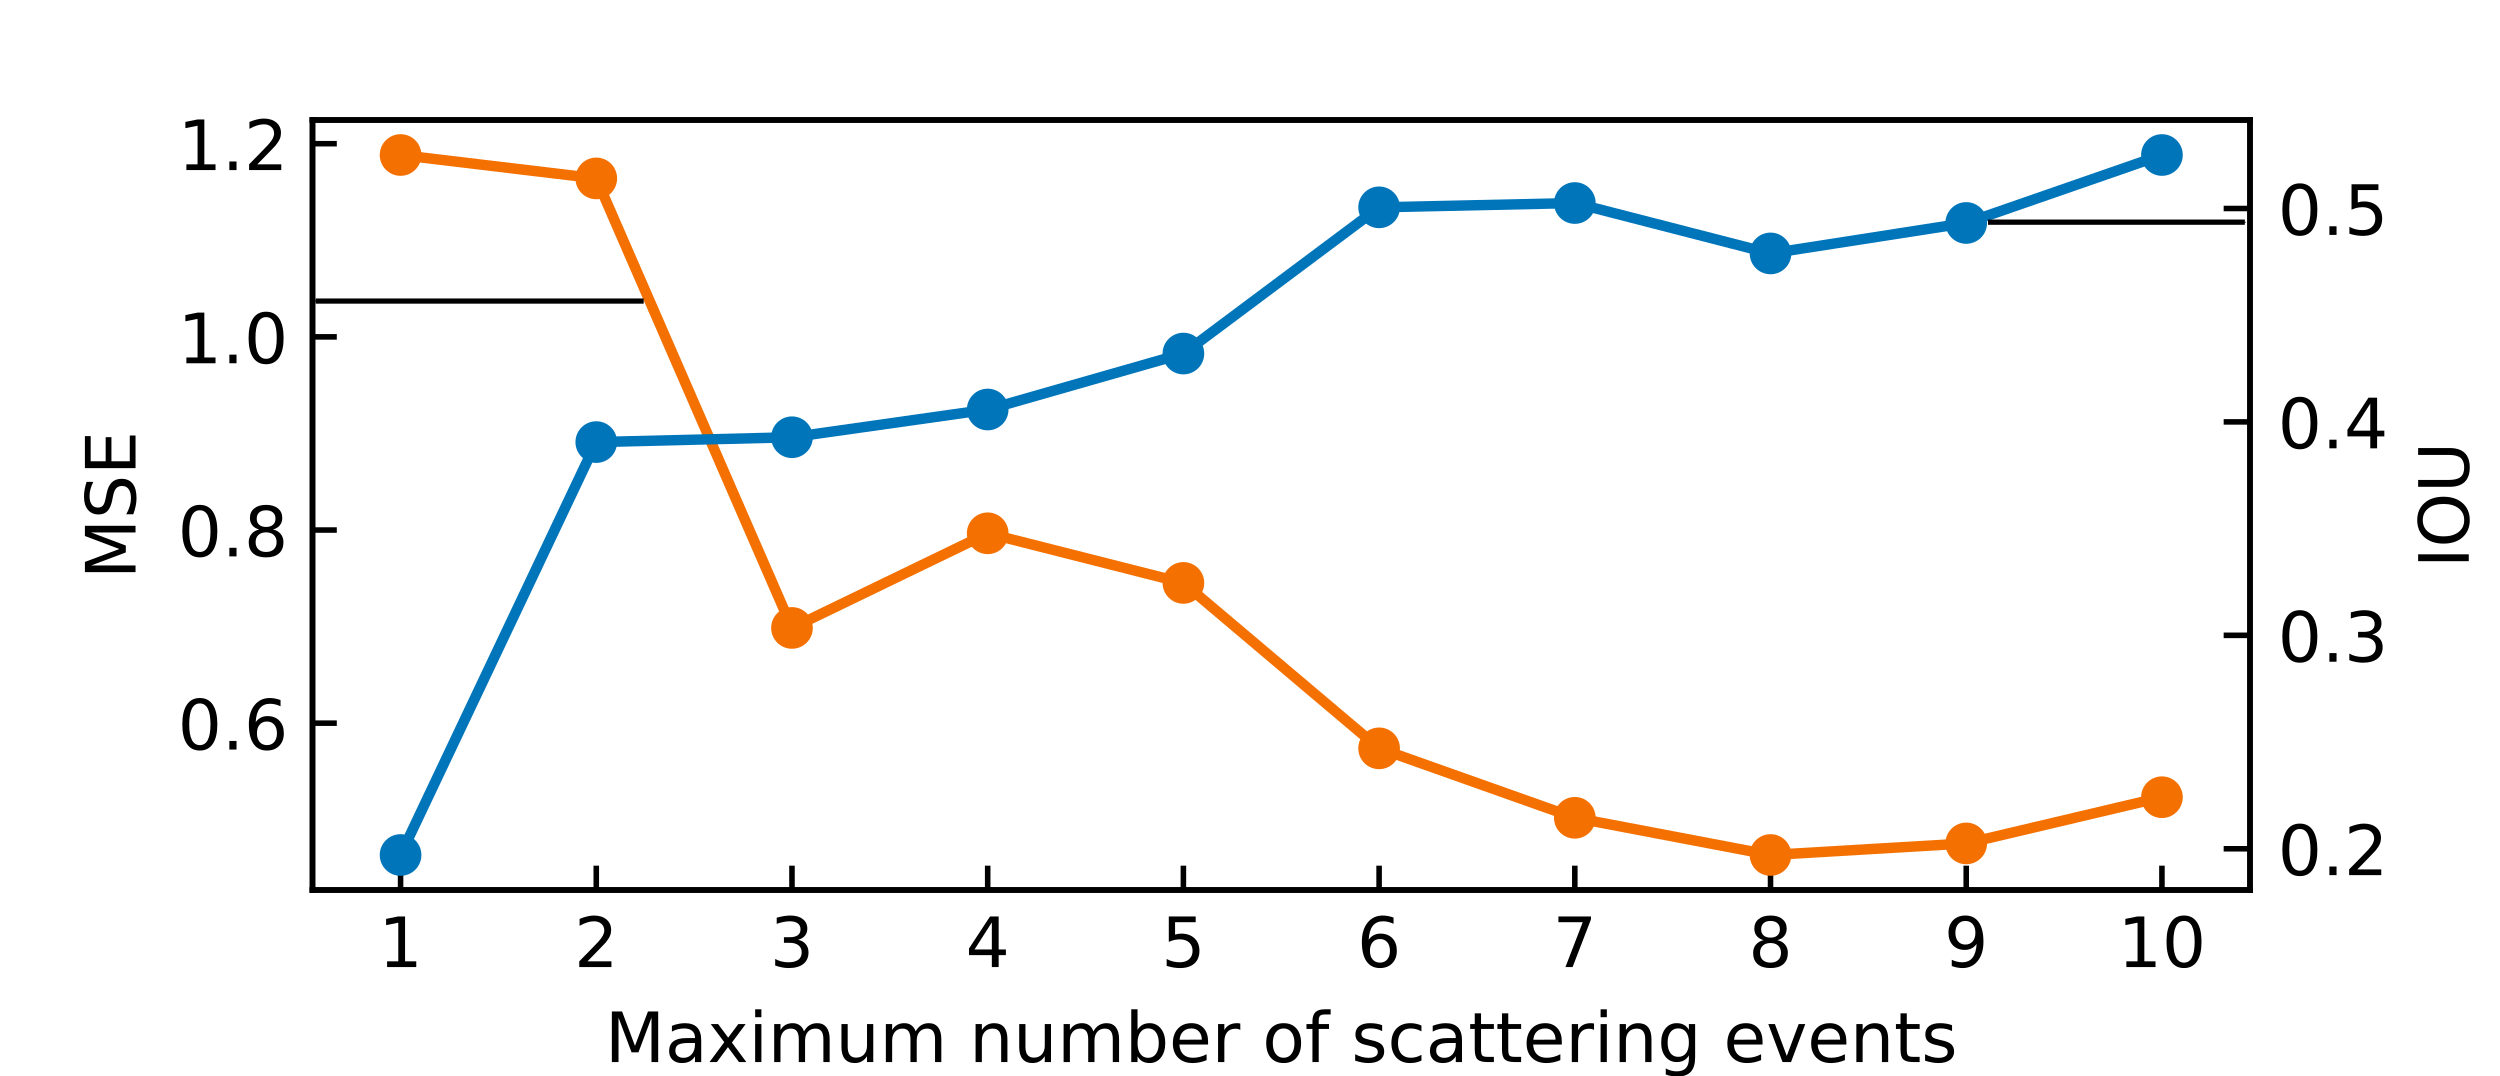 <?xml version="1.0" encoding="UTF-8" standalone="no"?>
<svg
   xmlns:dc="http://purl.org/dc/elements/1.1/"
   xmlns:cc="http://creativecommons.org/ns#"
   xmlns:rdf="http://www.w3.org/1999/02/22-rdf-syntax-ns#"
   xmlns:svg="http://www.w3.org/2000/svg"
   xmlns="http://www.w3.org/2000/svg"
   xmlns:xlink="http://www.w3.org/1999/xlink"
   xmlns:sodipodi="http://sodipodi.sourceforge.net/DTD/sodipodi-0.dtd"
   xmlns:inkscape="http://www.inkscape.org/namespaces/inkscape"
   inkscape:version="1.0 (4035a4fb49, 2020-05-01)"
   sodipodi:docname="SF_metrics_simulations.svg"
   id="svg562"
   width="360pt"
   viewBox="0 0 360 155.016"
   version="1.1"
   height="155.016pt">
  <sodipodi:namedview
     inkscape:document-rotation="0"
     inkscape:current-layer="svg562"
     inkscape:window-maximized="1"
     inkscape:window-y="-8"
     inkscape:window-x="-8"
     inkscape:cy="65.672524"
     inkscape:cx="242.33421"
     inkscape:zoom="1.7736595"
     showgrid="false"
     id="namedview564"
     inkscape:window-height="1017"
     inkscape:window-width="1920"
     inkscape:pageshadow="2"
     inkscape:pageopacity="0"
     guidetolerance="10"
     gridtolerance="10"
     objecttolerance="10"
     borderopacity="1"
     bordercolor="#666666"
     pagecolor="#ffffff" />
  <defs
     style="stroke-linecap:butt;stroke-linejoin:round"
     id="defs6">
    <marker
       inkscape:isstock="true"
       style="overflow:visible;"
       id="Arrow1Mend"
       refX="0.0"
       refY="0.0"
       orient="auto"
       inkscape:stockid="Arrow1Mend">
      <path
         transform="scale(0.4) rotate(180) translate(10,0)"
         style="fill-rule:evenodd;stroke:#000000;stroke-width:1pt;stroke-opacity:1;fill:#000000;fill-opacity:1"
         d="M 0.0,0.0 L 5.0,-5.0 L -12.5,0.0 L 5.0,5.0 L 0.0,0.0 z "
         id="path1365" />
    </marker>
    <marker
       inkscape:isstock="true"
       style="overflow:visible;"
       id="Arrow1Lend"
       refX="0.0"
       refY="0.0"
       orient="auto"
       inkscape:stockid="Arrow1Lend">
      <path
         transform="scale(0.8) rotate(180) translate(12.5,0)"
         style="fill-rule:evenodd;stroke:#000000;stroke-width:1pt;stroke-opacity:1;fill:#000000;fill-opacity:1"
         d="M 0.0,0.0 L 5.0,-5.0 L -12.5,0.0 L 5.0,5.0 L 0.0,0.0 z "
         id="path1359" />
    </marker>
    <style
       id="style4"
       type="text/css">*{stroke-linecap:butt;stroke-linejoin:round;}</style>
    <defs
       id="defs518">
      <path
         d="M 0,3 C 0.796,3 1.559,2.684 2.121,2.121 2.684,1.559 3,0.796 3,0 3,-0.796 2.684,-1.559 2.121,-2.121 1.559,-2.684 0.796,-3 0,-3 -0.796,-3 -1.559,-2.684 -2.121,-2.121 -2.684,-1.559 -3,-0.796 -3,0 -3,0.796 -2.684,1.559 -2.121,2.121 -1.559,2.684 -0.796,3 0,3 Z"
         id="m510c352e74"
         style="stroke:#1f77b4;stroke-linecap:butt;stroke-linejoin:round"
         inkscape:connector-curvature="0" />
    </defs>
    <marker
       inkscape:stockid="Arrow1Mend"
       orient="auto"
       refY="0"
       refX="0"
       id="Arrow1Mend-3"
       style="overflow:visible"
       inkscape:isstock="true">
      <path
         id="path1365-4"
         d="M 0,0 5,-5 -12.5,0 5,5 Z"
         style="fill:#000000;fill-opacity:1;fill-rule:evenodd;stroke:#000000;stroke-width:1pt;stroke-opacity:1"
         transform="matrix(-0.4,0,0,-0.4,-4,0)" />
    </marker>
  </defs>
  <g
     style="stroke-linecap:butt;stroke-linejoin:round"
     id="patch_2">
    <path
       inkscape:connector-curvature="0"
       id="path11"
       style="fill:#ffffff;stroke-linecap:butt;stroke-linejoin:round"
       d="M 45,128.16 H 324 V 17.28 H 45 Z" />
  </g>
  <g
     style="stroke-linecap:butt;stroke-linejoin:round"
     id="matplotlib.axis_1">
    <g
       style="stroke-linecap:butt;stroke-linejoin:round"
       id="xtick_1">
      <g
         style="stroke-linecap:butt;stroke-linejoin:round"
         id="line2d_1">
        <defs
           id="defs15">
          <path
             inkscape:connector-curvature="0"
             style="stroke:#000000;stroke-width:0.8;stroke-linecap:butt;stroke-linejoin:round"
             id="m62e61933ab"
             d="M 0,0 V -3.5" />
        </defs>
        <g
           style="stroke-linecap:butt;stroke-linejoin:round"
           id="g19">
          <use
             height="100%"
             width="100%"
             id="use17"
             y="128.16"
             xlink:href="#m62e61933ab"
             x="57.682"
             style="stroke:#000000;stroke-width:0.8;stroke-linecap:butt;stroke-linejoin:round" />
        </g>
      </g>
      <g
         style="stroke-linecap:butt;stroke-linejoin:round"
         id="text_1">
        <!-- 1 -->
        <g
           style="stroke-linecap:butt;stroke-linejoin:round"
           id="g27"
           transform="matrix(0.1,0,0,-0.1,54.501,139.258)">
          <defs
             id="defs23">
            <path
               style="stroke-linecap:butt;stroke-linejoin:round"
               inkscape:connector-curvature="0"
               id="DejaVuSans-49"
               d="m 12.406,8.297 h 16.109 v 55.625 L 10.984,60.406 v 8.984 l 17.438,3.516 H 38.281 V 8.297 H 54.391 V 0 H 12.406 Z" />
          </defs>
          <use
             height="100%"
             width="100%"
             y="0"
             x="0"
             style="stroke-linecap:butt;stroke-linejoin:round"
             id="use25"
             xlink:href="#DejaVuSans-49" />
        </g>
      </g>
    </g>
    <g
       style="stroke-linecap:butt;stroke-linejoin:round"
       id="xtick_2">
      <g
         style="stroke-linecap:butt;stroke-linejoin:round"
         id="line2d_2">
        <g
           style="stroke-linecap:butt;stroke-linejoin:round"
           id="g33">
          <use
             height="100%"
             width="100%"
             id="use31"
             y="128.16"
             xlink:href="#m62e61933ab"
             x="85.864"
             style="stroke:#000000;stroke-width:0.8;stroke-linecap:butt;stroke-linejoin:round" />
        </g>
      </g>
      <g
         style="stroke-linecap:butt;stroke-linejoin:round"
         id="text_2">
        <!-- 2 -->
        <g
           style="stroke-linecap:butt;stroke-linejoin:round"
           id="g41"
           transform="matrix(0.1,0,0,-0.1,82.682,139.258)">
          <defs
             id="defs37">
            <path
               style="stroke-linecap:butt;stroke-linejoin:round"
               inkscape:connector-curvature="0"
               id="DejaVuSans-50"
               d="M 19.188,8.297 H 53.609 V 0 H 7.328 v 8.297 q 5.609,5.812 15.297,15.594 9.703,9.797 12.188,12.641 4.734,5.312 6.609,9 1.891,3.688 1.891,7.25 0,5.812 -4.078,9.469 -4.078,3.672 -10.625,3.672 -4.641,0 -9.797,-1.609 -5.141,-1.609 -11,-4.891 v 9.969 Q 13.766,71.781 18.938,73 q 5.188,1.219 9.484,1.219 11.328,0 18.062,-5.672 6.734,-5.656 6.734,-15.125 0,-4.5 -1.688,-8.531 Q 49.859,40.875 45.406,35.406 44.188,33.984 37.641,27.219 31.109,20.453 19.188,8.297 Z" />
          </defs>
          <use
             height="100%"
             width="100%"
             y="0"
             x="0"
             style="stroke-linecap:butt;stroke-linejoin:round"
             id="use39"
             xlink:href="#DejaVuSans-50" />
        </g>
      </g>
    </g>
    <g
       style="stroke-linecap:butt;stroke-linejoin:round"
       id="xtick_3">
      <g
         style="stroke-linecap:butt;stroke-linejoin:round"
         id="line2d_3">
        <g
           style="stroke-linecap:butt;stroke-linejoin:round"
           id="g47">
          <use
             height="100%"
             width="100%"
             id="use45"
             y="128.16"
             xlink:href="#m62e61933ab"
             x="114.045"
             style="stroke:#000000;stroke-width:0.8;stroke-linecap:butt;stroke-linejoin:round" />
        </g>
      </g>
      <g
         style="stroke-linecap:butt;stroke-linejoin:round"
         id="text_3">
        <!-- 3 -->
        <g
           style="stroke-linecap:butt;stroke-linejoin:round"
           id="g55"
           transform="matrix(0.1,0,0,-0.1,110.864,139.258)">
          <defs
             id="defs51">
            <path
               style="stroke-linecap:butt;stroke-linejoin:round"
               inkscape:connector-curvature="0"
               id="DejaVuSans-51"
               d="M 40.578,39.312 Q 47.656,37.797 51.625,33 q 3.984,-4.781 3.984,-11.812 0,-10.781 -7.422,-16.703 -7.422,-5.906 -21.094,-5.906 -4.578,0 -9.438,0.906 -4.859,0.906 -10.031,2.719 v 9.516 q 4.094,-2.391 8.969,-3.609 4.891,-1.219 10.219,-1.219 9.266,0 14.125,3.656 4.859,3.656 4.859,10.641 0,6.453 -4.516,10.078 -4.516,3.641 -12.562,3.641 h -8.5 v 8.109 h 8.891 q 7.266,0 11.125,2.906 3.859,2.906 3.859,8.375 0,5.609 -3.984,8.609 -3.969,3.016 -11.391,3.016 -4.062,0 -8.703,-0.891 Q 15.375,64.156 9.812,62.312 v 8.781 q 5.625,1.562 10.531,2.344 4.906,0.781 9.25,0.781 11.234,0 17.766,-5.109 6.547,-5.094 6.547,-13.781 0,-6.062 -3.469,-10.234 -3.469,-4.172 -9.859,-5.781 z" />
          </defs>
          <use
             height="100%"
             width="100%"
             y="0"
             x="0"
             style="stroke-linecap:butt;stroke-linejoin:round"
             id="use53"
             xlink:href="#DejaVuSans-51" />
        </g>
      </g>
    </g>
    <g
       style="stroke-linecap:butt;stroke-linejoin:round"
       id="xtick_4">
      <g
         style="stroke-linecap:butt;stroke-linejoin:round"
         id="line2d_4">
        <g
           style="stroke-linecap:butt;stroke-linejoin:round"
           id="g61">
          <use
             height="100%"
             width="100%"
             id="use59"
             y="128.16"
             xlink:href="#m62e61933ab"
             x="142.227"
             style="stroke:#000000;stroke-width:0.8;stroke-linecap:butt;stroke-linejoin:round" />
        </g>
      </g>
      <g
         style="stroke-linecap:butt;stroke-linejoin:round"
         id="text_4">
        <!-- 4 -->
        <g
           style="stroke-linecap:butt;stroke-linejoin:round"
           id="g69"
           transform="matrix(0.1,0,0,-0.1,139.046,139.258)">
          <defs
             id="defs65">
            <path
               style="stroke-linecap:butt;stroke-linejoin:round"
               inkscape:connector-curvature="0"
               id="DejaVuSans-52"
               d="M 37.797,64.312 12.891,25.391 h 24.906 z m -2.594,8.594 h 12.406 V 25.391 h 10.406 V 17.188 H 47.609 V 0 h -9.812 V 17.188 H 4.891 v 9.516 z" />
          </defs>
          <use
             height="100%"
             width="100%"
             y="0"
             x="0"
             style="stroke-linecap:butt;stroke-linejoin:round"
             id="use67"
             xlink:href="#DejaVuSans-52" />
        </g>
      </g>
    </g>
    <g
       style="stroke-linecap:butt;stroke-linejoin:round"
       id="xtick_5">
      <g
         style="stroke-linecap:butt;stroke-linejoin:round"
         id="line2d_5">
        <g
           style="stroke-linecap:butt;stroke-linejoin:round"
           id="g75">
          <use
             height="100%"
             width="100%"
             id="use73"
             y="128.16"
             xlink:href="#m62e61933ab"
             x="170.409"
             style="stroke:#000000;stroke-width:0.8;stroke-linecap:butt;stroke-linejoin:round" />
        </g>
      </g>
      <g
         style="stroke-linecap:butt;stroke-linejoin:round"
         id="text_5">
        <!-- 5 -->
        <g
           style="stroke-linecap:butt;stroke-linejoin:round"
           id="g83"
           transform="matrix(0.1,0,0,-0.1,167.228,139.258)">
          <defs
             id="defs79">
            <path
               style="stroke-linecap:butt;stroke-linejoin:round"
               inkscape:connector-curvature="0"
               id="DejaVuSans-53"
               d="m 10.797,72.906 h 38.719 v -8.312 h -29.688 V 46.734 q 2.141,0.734 4.281,1.094 2.156,0.359 4.312,0.359 Q 40.625,48.188 47.75,41.5 54.891,34.812 54.891,23.391 54.891,11.625 47.562,5.094 40.234,-1.422 26.906,-1.422 q -4.594,0 -9.359,0.781 -4.75,0.781 -9.828,2.344 V 11.625 q 4.391,-2.391 9.078,-3.562 4.688,-1.172 9.906,-1.172 8.453,0 13.375,4.438 4.938,4.438 4.938,12.062 0,7.609 -4.938,12.047 -4.922,4.453 -13.375,4.453 -3.953,0 -7.891,-0.875 -3.922,-0.875 -8.016,-2.734 z" />
          </defs>
          <use
             height="100%"
             width="100%"
             y="0"
             x="0"
             style="stroke-linecap:butt;stroke-linejoin:round"
             id="use81"
             xlink:href="#DejaVuSans-53" />
        </g>
      </g>
    </g>
    <g
       style="stroke-linecap:butt;stroke-linejoin:round"
       id="xtick_6">
      <g
         style="stroke-linecap:butt;stroke-linejoin:round"
         id="line2d_6">
        <g
           style="stroke-linecap:butt;stroke-linejoin:round"
           id="g89">
          <use
             height="100%"
             width="100%"
             id="use87"
             y="128.16"
             xlink:href="#m62e61933ab"
             x="198.591"
             style="stroke:#000000;stroke-width:0.8;stroke-linecap:butt;stroke-linejoin:round" />
        </g>
      </g>
      <g
         style="stroke-linecap:butt;stroke-linejoin:round"
         id="text_6">
        <!-- 6 -->
        <g
           style="stroke-linecap:butt;stroke-linejoin:round"
           id="g97"
           transform="matrix(0.1,0,0,-0.1,195.41,139.258)">
          <defs
             id="defs93">
            <path
               style="stroke-linecap:butt;stroke-linejoin:round"
               inkscape:connector-curvature="0"
               id="DejaVuSans-54"
               d="m 33.016,40.375 q -6.641,0 -10.531,-4.547 -3.875,-4.531 -3.875,-12.438 0,-7.859 3.875,-12.438 3.891,-4.562 10.531,-4.562 6.641,0 10.516,4.562 3.875,4.578 3.875,12.438 0,7.906 -3.875,12.438 Q 39.656,40.375 33.016,40.375 Z M 52.594,71.297 V 62.312 q -3.719,1.75 -7.5,2.672 -3.781,0.938 -7.5,0.938 -9.766,0 -14.922,-6.594 -5.141,-6.594 -5.875,-19.922 2.875,4.25 7.219,6.516 4.359,2.266 9.578,2.266 10.984,0 17.359,-6.672 6.375,-6.656 6.375,-18.125 0,-11.234 -6.641,-18.031 -6.641,-6.781 -17.672,-6.781 -12.656,0 -19.344,9.688 -6.688,9.703 -6.688,28.109 0,17.281 8.203,27.562 8.203,10.281 22.016,10.281 3.719,0 7.5,-0.734 3.781,-0.734 7.891,-2.188 z" />
          </defs>
          <use
             height="100%"
             width="100%"
             y="0"
             x="0"
             style="stroke-linecap:butt;stroke-linejoin:round"
             id="use95"
             xlink:href="#DejaVuSans-54" />
        </g>
      </g>
    </g>
    <g
       style="stroke-linecap:butt;stroke-linejoin:round"
       id="xtick_7">
      <g
         style="stroke-linecap:butt;stroke-linejoin:round"
         id="line2d_7">
        <g
           style="stroke-linecap:butt;stroke-linejoin:round"
           id="g103">
          <use
             height="100%"
             width="100%"
             id="use101"
             y="128.16"
             xlink:href="#m62e61933ab"
             x="226.773"
             style="stroke:#000000;stroke-width:0.8;stroke-linecap:butt;stroke-linejoin:round" />
        </g>
      </g>
      <g
         style="stroke-linecap:butt;stroke-linejoin:round"
         id="text_7">
        <!-- 7 -->
        <g
           style="stroke-linecap:butt;stroke-linejoin:round"
           id="g111"
           transform="matrix(0.1,0,0,-0.1,223.591,139.258)">
          <defs
             id="defs107">
            <path
               style="stroke-linecap:butt;stroke-linejoin:round"
               inkscape:connector-curvature="0"
               id="DejaVuSans-55"
               d="m 8.203,72.906 h 46.875 V 68.703 L 28.609,0 H 18.312 L 43.219,64.594 H 8.203 Z" />
          </defs>
          <use
             height="100%"
             width="100%"
             y="0"
             x="0"
             style="stroke-linecap:butt;stroke-linejoin:round"
             id="use109"
             xlink:href="#DejaVuSans-55" />
        </g>
      </g>
    </g>
    <g
       style="stroke-linecap:butt;stroke-linejoin:round"
       id="xtick_8">
      <g
         style="stroke-linecap:butt;stroke-linejoin:round"
         id="line2d_8">
        <g
           style="stroke-linecap:butt;stroke-linejoin:round"
           id="g117">
          <use
             height="100%"
             width="100%"
             id="use115"
             y="128.16"
             xlink:href="#m62e61933ab"
             x="254.955"
             style="stroke:#000000;stroke-width:0.8;stroke-linecap:butt;stroke-linejoin:round" />
        </g>
      </g>
      <g
         style="stroke-linecap:butt;stroke-linejoin:round"
         id="text_8">
        <!-- 8 -->
        <g
           style="stroke-linecap:butt;stroke-linejoin:round"
           id="g125"
           transform="matrix(0.1,0,0,-0.1,251.773,139.258)">
          <defs
             id="defs121">
            <path
               style="stroke-linecap:butt;stroke-linejoin:round"
               inkscape:connector-curvature="0"
               id="DejaVuSans-56"
               d="m 31.781,34.625 q -7.031,0 -11.062,-3.766 -4.016,-3.766 -4.016,-10.344 0,-6.594 4.016,-10.359 4.031,-3.766 11.062,-3.766 7.031,0 11.078,3.781 4.062,3.797 4.062,10.344 0,6.578 -4.031,10.344 Q 38.875,34.625 31.781,34.625 Z m -9.859,4.188 Q 15.578,40.375 12.031,44.719 8.5,49.078 8.5,55.328 q 0,8.734 6.219,13.812 6.234,5.078 17.062,5.078 10.891,0 17.094,-5.078 6.203,-5.078 6.203,-13.812 0,-6.25 -3.547,-10.609 Q 48,40.375 41.703,38.812 q 7.125,-1.656 11.094,-6.5 3.984,-4.828 3.984,-11.797 0,-10.609 -6.469,-16.281 -6.469,-5.656 -18.531,-5.656 -12.047,0 -18.531,5.656 -6.469,5.672 -6.469,16.281 0,6.969 4,11.797 4.016,4.844 11.141,6.5 z M 18.312,54.391 q 0,-5.656 3.531,-8.828 3.547,-3.172 9.938,-3.172 6.359,0 9.938,3.172 3.594,3.172 3.594,8.828 0,5.672 -3.594,8.844 -3.578,3.172 -9.938,3.172 -6.391,0 -9.938,-3.172 Q 18.312,60.062 18.312,54.391 Z" />
          </defs>
          <use
             height="100%"
             width="100%"
             y="0"
             x="0"
             style="stroke-linecap:butt;stroke-linejoin:round"
             id="use123"
             xlink:href="#DejaVuSans-56" />
        </g>
      </g>
    </g>
    <g
       style="stroke-linecap:butt;stroke-linejoin:round"
       id="xtick_9">
      <g
         style="stroke-linecap:butt;stroke-linejoin:round"
         id="line2d_9">
        <g
           style="stroke-linecap:butt;stroke-linejoin:round"
           id="g131">
          <use
             height="100%"
             width="100%"
             id="use129"
             y="128.16"
             xlink:href="#m62e61933ab"
             x="283.136"
             style="stroke:#000000;stroke-width:0.8;stroke-linecap:butt;stroke-linejoin:round" />
        </g>
      </g>
      <g
         style="stroke-linecap:butt;stroke-linejoin:round"
         id="text_9">
        <!-- 9 -->
        <g
           style="stroke-linecap:butt;stroke-linejoin:round"
           id="g139"
           transform="matrix(0.1,0,0,-0.1,279.955,139.258)">
          <defs
             id="defs135">
            <path
               style="stroke-linecap:butt;stroke-linejoin:round"
               inkscape:connector-curvature="0"
               id="DejaVuSans-57"
               d="M 10.984,1.516 V 10.5 Q 14.703,8.734 18.5,7.812 q 3.812,-0.922 7.484,-0.922 9.766,0 14.906,6.562 5.156,6.562 5.891,19.953 -2.828,-4.203 -7.188,-6.453 -4.344,-2.25 -9.609,-2.25 -10.938,0 -17.312,6.609 -6.375,6.625 -6.375,18.109 0,11.219 6.641,18 6.641,6.797 17.672,6.797 12.656,0 19.312,-9.703 6.672,-9.688 6.672,-28.141 0,-17.234 -8.188,-27.516 -8.172,-10.281 -21.984,-10.281 -3.719,0 -7.531,0.734 -3.797,0.734 -7.906,2.203 z m 19.625,30.906 q 6.641,0 10.516,4.531 3.891,4.547 3.891,12.469 0,7.859 -3.891,12.422 -3.875,4.562 -10.516,4.562 -6.641,0 -10.516,-4.562 -3.875,-4.562 -3.875,-12.422 0,-7.922 3.875,-12.469 3.875,-4.531 10.516,-4.531 z" />
          </defs>
          <use
             height="100%"
             width="100%"
             y="0"
             x="0"
             style="stroke-linecap:butt;stroke-linejoin:round"
             id="use137"
             xlink:href="#DejaVuSans-57" />
        </g>
      </g>
    </g>
    <g
       style="stroke-linecap:butt;stroke-linejoin:round"
       id="xtick_10">
      <g
         style="stroke-linecap:butt;stroke-linejoin:round"
         id="line2d_10">
        <g
           style="stroke-linecap:butt;stroke-linejoin:round"
           id="g145">
          <use
             height="100%"
             width="100%"
             id="use143"
             y="128.16"
             xlink:href="#m62e61933ab"
             x="311.318"
             style="stroke:#000000;stroke-width:0.8;stroke-linecap:butt;stroke-linejoin:round" />
        </g>
      </g>
      <g
         style="stroke-linecap:butt;stroke-linejoin:round"
         id="text_10">
        <!-- 10 -->
        <g
           style="stroke-linecap:butt;stroke-linejoin:round"
           id="g155"
           transform="matrix(0.1,0,0,-0.1,304.956,139.258)">
          <defs
             id="defs149">
            <path
               style="stroke-linecap:butt;stroke-linejoin:round"
               inkscape:connector-curvature="0"
               id="DejaVuSans-48"
               d="m 31.781,66.406 q -7.609,0 -11.453,-7.5 Q 16.5,51.422 16.5,36.375 q 0,-14.984 3.828,-22.484 3.844,-7.5 11.453,-7.5 7.672,0 11.5,7.5 3.844,7.5 3.844,22.484 0,15.047 -3.844,22.531 -3.828,7.5 -11.5,7.5 z m 0,7.812 q 12.266,0 18.734,-9.703 6.469,-9.688 6.469,-28.141 0,-18.406 -6.469,-28.109 -6.469,-9.688 -18.734,-9.688 -12.25,0 -18.719,9.688 Q 6.594,17.969 6.594,36.375 q 0,18.453 6.469,28.141 6.469,9.703 18.719,9.703 z" />
          </defs>
          <use
             height="100%"
             width="100%"
             y="0"
             x="0"
             style="stroke-linecap:butt;stroke-linejoin:round"
             id="use151"
             xlink:href="#DejaVuSans-49" />
          <use
             height="100%"
             width="100%"
             y="0"
             style="stroke-linecap:butt;stroke-linejoin:round"
             id="use153"
             xlink:href="#DejaVuSans-48"
             x="63.623" />
        </g>
      </g>
    </g>
    <g
       style="stroke-linecap:butt;stroke-linejoin:round"
       id="text_11">
      <!-- Maximum number of scattering events -->
      <g
         style="stroke-linecap:butt;stroke-linejoin:round"
         id="g249"
         transform="matrix(0.1,0,0,-0.1,87.126,152.937)">
        <defs
           id="defs177">
          <path
             style="stroke-linecap:butt;stroke-linejoin:round"
             inkscape:connector-curvature="0"
             id="DejaVuSans-77"
             d="M 9.812,72.906 H 24.516 L 43.109,23.297 61.812,72.906 H 76.516 V 0 h -9.625 v 64.016 l -18.797,-50 H 38.188 l -18.797,50 V 0 H 9.812 Z" />
          <path
             style="stroke-linecap:butt;stroke-linejoin:round"
             inkscape:connector-curvature="0"
             id="DejaVuSans-97"
             d="m 34.281,27.484 q -10.891,0 -15.094,-2.484 -4.203,-2.484 -4.203,-8.5 0,-4.781 3.156,-7.594 3.156,-2.797 8.562,-2.797 7.484,0 12,5.297 4.516,5.297 4.516,14.078 v 2 z m 17.922,3.719 V 0 H 43.219 v 8.297 q -3.078,-4.969 -7.672,-7.344 -4.594,-2.375 -11.234,-2.375 -8.391,0 -13.359,4.719 Q 6,8.016 6,15.922 q 0,9.219 6.172,13.906 6.188,4.688 18.438,4.688 H 43.219 v 0.891 q 0,6.203 -4.078,9.594 -4.078,3.391 -11.453,3.391 -4.688,0 -9.141,-1.125 -4.438,-1.125 -8.531,-3.375 v 8.312 q 4.922,1.906 9.562,2.844 Q 24.219,56 28.609,56 q 11.875,0 17.734,-6.156 5.859,-6.141 5.859,-18.641 z" />
          <path
             style="stroke-linecap:butt;stroke-linejoin:round"
             inkscape:connector-curvature="0"
             id="DejaVuSans-120"
             d="M 54.891,54.688 35.109,28.078 55.906,0 H 45.312 L 29.391,21.484 13.484,0 H 2.875 L 24.125,28.609 4.688,54.688 h 10.594 l 14.5,-19.484 14.5,19.484 z" />
          <path
             style="stroke-linecap:butt;stroke-linejoin:round"
             inkscape:connector-curvature="0"
             id="DejaVuSans-105"
             d="M 9.422,54.688 H 18.406 V 0 H 9.422 Z m 0,21.297 H 18.406 V 64.594 H 9.422 Z" />
          <path
             style="stroke-linecap:butt;stroke-linejoin:round"
             inkscape:connector-curvature="0"
             id="DejaVuSans-109"
             d="M 52,44.188 Q 55.375,50.25 60.062,53.125 64.75,56 71.094,56 q 8.547,0 13.188,-5.984 4.641,-5.969 4.641,-17 V 0 h -9.031 v 32.719 q 0,7.859 -2.797,11.656 -2.781,3.812 -8.484,3.812 -6.984,0 -11.047,-4.641 -4.047,-4.625 -4.047,-12.641 V 0 h -9.031 v 32.719 q 0,7.906 -2.781,11.688 -2.781,3.781 -8.594,3.781 -6.891,0 -10.953,-4.656 -4.047,-4.656 -4.047,-12.625 V 0 h -9.031 v 54.688 h 9.031 v -8.5 q 3.078,5.031 7.375,7.422 Q 29.781,56 35.688,56 41.656,56 45.828,52.969 50,49.953 52,44.188 Z" />
          <path
             style="stroke-linecap:butt;stroke-linejoin:round"
             inkscape:connector-curvature="0"
             id="DejaVuSans-117"
             d="M 8.5,21.578 V 54.688 h 8.984 V 21.922 q 0,-7.766 3.016,-11.656 3.031,-3.875 9.094,-3.875 7.266,0 11.484,4.641 4.234,4.641 4.234,12.656 v 31 h 8.984 V 0 H 45.312 V 8.406 Q 42.047,3.422 37.719,1 33.406,-1.422 27.688,-1.422 18.266,-1.422 13.375,4.438 8.5,10.297 8.5,21.578 Z M 31.109,56 Z" />
          <path
             style="stroke-linecap:butt;stroke-linejoin:round"
             inkscape:connector-curvature="0"
             d=""
             id="DejaVuSans-32" />
          <path
             style="stroke-linecap:butt;stroke-linejoin:round"
             inkscape:connector-curvature="0"
             id="DejaVuSans-110"
             d="M 54.891,33.016 V 0 H 45.906 v 32.719 q 0,7.766 -3.031,11.609 -3.031,3.859 -9.078,3.859 -7.281,0 -11.484,-4.641 -4.203,-4.625 -4.203,-12.641 V 0 h -9.031 v 54.688 h 9.031 v -8.5 q 3.234,4.938 7.594,7.375 4.375,2.438 10.094,2.438 9.422,0 14.25,-5.828 4.844,-5.828 4.844,-17.156 z" />
          <path
             style="stroke-linecap:butt;stroke-linejoin:round"
             inkscape:connector-curvature="0"
             id="DejaVuSans-98"
             d="m 48.688,27.297 q 0,9.906 -4.078,15.547 -4.078,5.641 -11.203,5.641 -7.141,0 -11.219,-5.641 -4.078,-5.641 -4.078,-15.547 0,-9.906 4.078,-15.547 4.078,-5.641 11.219,-5.641 7.125,0 11.203,5.641 4.078,5.641 4.078,15.547 z m -30.578,19.094 q 2.844,4.875 7.156,7.234 Q 29.594,56 35.594,56 q 9.969,0 16.188,-7.906 6.234,-7.906 6.234,-20.797 0,-12.891 -6.234,-20.812 -6.219,-7.906 -16.188,-7.906 -6,0 -10.328,2.375 -4.312,2.375 -7.156,7.25 V 0 h -9.031 v 75.984 h 9.031 z" />
          <path
             style="stroke-linecap:butt;stroke-linejoin:round"
             inkscape:connector-curvature="0"
             id="DejaVuSans-101"
             d="m 56.203,29.594 v -4.391 h -41.312 q 0.594,-9.281 5.594,-14.141 5,-4.859 13.938,-4.859 5.172,0 10.031,1.266 4.859,1.266 9.656,3.812 v -8.5 q -4.844,-2.047 -9.922,-3.125 -5.078,-1.078 -10.297,-1.078 -13.094,0 -20.734,7.609 -7.641,7.625 -7.641,20.625 0,13.422 7.25,21.297 Q 20.016,56 32.328,56 q 11.031,0 17.453,-7.109 6.422,-7.094 6.422,-19.297 z m -8.984,2.641 q -0.094,7.359 -4.125,11.75 -4.031,4.406 -10.672,4.406 -7.516,0 -12.031,-4.25 -4.516,-4.25 -5.203,-11.969 z" />
          <path
             style="stroke-linecap:butt;stroke-linejoin:round"
             inkscape:connector-curvature="0"
             id="DejaVuSans-114"
             d="m 41.109,46.297 q -1.516,0.875 -3.297,1.281 Q 36.031,48 33.891,48 26.266,48 22.188,43.047 18.109,38.094 18.109,28.812 V 0 h -9.031 v 54.688 h 9.031 v -8.5 q 2.844,4.984 7.375,7.391 Q 30.031,56 36.531,56 q 0.922,0 2.047,-0.125 1.125,-0.109 2.484,-0.359 z" />
          <path
             style="stroke-linecap:butt;stroke-linejoin:round"
             inkscape:connector-curvature="0"
             id="DejaVuSans-111"
             d="m 30.609,48.391 q -7.219,0 -11.422,-5.641 -4.203,-5.641 -4.203,-15.453 0,-9.812 4.172,-15.453 4.188,-5.641 11.453,-5.641 7.188,0 11.375,5.656 4.203,5.672 4.203,15.438 0,9.719 -4.203,15.406 -4.188,5.688 -11.375,5.688 z m 0,7.609 q 11.719,0 18.406,-7.625 6.703,-7.609 6.703,-21.078 0,-13.422 -6.703,-21.078 -6.688,-7.641 -18.406,-7.641 -11.766,0 -18.438,7.641 -6.656,7.656 -6.656,21.078 0,13.469 6.656,21.078 Q 18.844,56 30.609,56 Z" />
          <path
             style="stroke-linecap:butt;stroke-linejoin:round"
             inkscape:connector-curvature="0"
             id="DejaVuSans-102"
             d="M 37.109,75.984 V 68.5 h -8.594 q -4.828,0 -6.719,-1.953 -1.875,-1.953 -1.875,-7.031 V 54.688 H 34.719 V 47.703 H 19.922 V 0 h -9.031 V 47.703 H 2.297 V 54.688 h 8.594 V 58.5 q 0,9.125 4.25,13.297 4.25,4.188 13.469,4.188 z" />
          <path
             style="stroke-linecap:butt;stroke-linejoin:round"
             inkscape:connector-curvature="0"
             id="DejaVuSans-115"
             d="m 44.281,53.078 v -8.5 Q 40.484,46.531 36.375,47.5 q -4.094,0.984 -8.5,0.984 -6.688,0 -10.031,-2.047 Q 14.5,44.391 14.5,40.281 q 0,-3.125 2.391,-4.906 2.391,-1.781 9.625,-3.391 l 3.078,-0.688 Q 39.156,29.25 43.188,25.516 47.219,21.781 47.219,15.094 q 0,-7.625 -6.031,-12.078 -6.031,-4.438 -16.578,-4.438 -4.391,0 -9.156,0.859 Q 10.688,0.297 5.422,2 v 9.281 q 4.984,-2.594 9.812,-3.891 4.828,-1.281 9.578,-1.281 6.344,0 9.75,2.172 3.422,2.172 3.422,6.125 0,3.656 -2.469,5.609 -2.453,1.953 -10.812,3.766 l -3.125,0.734 q -8.344,1.75 -12.062,5.391 -3.703,3.641 -3.703,9.984 0,7.719 5.469,11.906 Q 16.75,56 26.812,56 q 4.969,0 9.359,-0.734 4.406,-0.719 8.109,-2.188 z" />
          <path
             style="stroke-linecap:butt;stroke-linejoin:round"
             inkscape:connector-curvature="0"
             id="DejaVuSans-99"
             d="M 48.781,52.594 V 44.188 q -3.812,2.109 -7.641,3.156 -3.828,1.047 -7.734,1.047 -8.75,0 -13.594,-5.547 -4.828,-5.531 -4.828,-15.547 0,-10.016 4.828,-15.562 4.844,-5.531 13.594,-5.531 3.906,0 7.734,1.047 3.828,1.047 7.641,3.156 v -8.312 q -3.766,-1.75 -7.797,-2.625 -4.016,-0.891 -8.562,-0.891 -12.359,0 -19.641,7.766 -7.266,7.766 -7.266,20.953 0,13.375 7.344,21.031 Q 20.219,56 33.016,56 q 4.141,0 8.094,-0.859 3.953,-0.844 7.672,-2.547 z" />
          <path
             style="stroke-linecap:butt;stroke-linejoin:round"
             inkscape:connector-curvature="0"
             id="DejaVuSans-116"
             d="M 18.312,70.219 V 54.688 h 18.5 v -6.984 h -18.5 v -29.688 q 0,-6.688 1.828,-8.594 1.828,-1.906 7.453,-1.906 H 36.812 V 0 H 27.594 Q 17.188,0 13.234,3.875 9.281,7.766 9.281,18.016 v 29.688 H 2.688 V 54.688 h 6.594 v 15.531 z" />
          <path
             style="stroke-linecap:butt;stroke-linejoin:round"
             inkscape:connector-curvature="0"
             id="DejaVuSans-103"
             d="m 45.406,27.984 q 0,9.766 -4.031,15.125 -4.016,5.375 -11.297,5.375 -7.219,0 -11.25,-5.375 -4.031,-5.359 -4.031,-15.125 0,-9.719 4.031,-15.094 4.031,-5.375 11.25,-5.375 7.281,0 11.297,5.375 4.031,5.375 4.031,15.094 z M 54.391,6.781 q 0,-13.953 -6.203,-20.766 -6.188,-6.812 -18.984,-6.812 -4.734,0 -8.938,0.703 -4.203,0.703 -8.156,2.172 V -9.188 q 3.953,-2.141 7.812,-3.156 3.859,-1.031 7.859,-1.031 8.844,0 13.234,4.609 4.391,4.609 4.391,13.938 V 9.625 Q 42.625,4.781 38.281,2.391 33.938,0 27.875,0 17.828,0 11.672,7.656 q -6.156,7.672 -6.156,20.328 0,12.688 6.156,20.344 Q 17.828,56 27.875,56 q 6.062,0 10.406,-2.391 4.344,-2.391 7.125,-7.219 V 54.688 h 8.984 z" />
          <path
             style="stroke-linecap:butt;stroke-linejoin:round"
             inkscape:connector-curvature="0"
             id="DejaVuSans-118"
             d="M 2.984,54.688 H 12.5 L 29.594,8.797 46.688,54.688 h 9.516 L 35.688,0 H 23.484 Z" />
        </defs>
        <use
           height="100%"
           width="100%"
           y="0"
           x="0"
           style="stroke-linecap:butt;stroke-linejoin:round"
           id="use179"
           xlink:href="#DejaVuSans-77" />
        <use
           height="100%"
           width="100%"
           y="0"
           style="stroke-linecap:butt;stroke-linejoin:round"
           id="use181"
           xlink:href="#DejaVuSans-97"
           x="86.279" />
        <use
           height="100%"
           width="100%"
           y="0"
           style="stroke-linecap:butt;stroke-linejoin:round"
           id="use183"
           xlink:href="#DejaVuSans-120"
           x="147.559" />
        <use
           height="100%"
           width="100%"
           y="0"
           style="stroke-linecap:butt;stroke-linejoin:round"
           id="use185"
           xlink:href="#DejaVuSans-105"
           x="206.738" />
        <use
           height="100%"
           width="100%"
           y="0"
           style="stroke-linecap:butt;stroke-linejoin:round"
           id="use187"
           xlink:href="#DejaVuSans-109"
           x="234.521" />
        <use
           height="100%"
           width="100%"
           y="0"
           style="stroke-linecap:butt;stroke-linejoin:round"
           id="use189"
           xlink:href="#DejaVuSans-117"
           x="331.934" />
        <use
           height="100%"
           width="100%"
           y="0"
           style="stroke-linecap:butt;stroke-linejoin:round"
           id="use191"
           xlink:href="#DejaVuSans-109"
           x="395.312" />
        <use
           height="100%"
           width="100%"
           y="0"
           style="stroke-linecap:butt;stroke-linejoin:round"
           id="use193"
           xlink:href="#DejaVuSans-32"
           x="492.725" />
        <use
           height="100%"
           width="100%"
           y="0"
           style="stroke-linecap:butt;stroke-linejoin:round"
           id="use195"
           xlink:href="#DejaVuSans-110"
           x="524.512" />
        <use
           height="100%"
           width="100%"
           y="0"
           style="stroke-linecap:butt;stroke-linejoin:round"
           id="use197"
           xlink:href="#DejaVuSans-117"
           x="587.891" />
        <use
           height="100%"
           width="100%"
           y="0"
           style="stroke-linecap:butt;stroke-linejoin:round"
           id="use199"
           xlink:href="#DejaVuSans-109"
           x="651.27" />
        <use
           height="100%"
           width="100%"
           y="0"
           style="stroke-linecap:butt;stroke-linejoin:round"
           id="use201"
           xlink:href="#DejaVuSans-98"
           x="748.682" />
        <use
           height="100%"
           width="100%"
           y="0"
           style="stroke-linecap:butt;stroke-linejoin:round"
           id="use203"
           xlink:href="#DejaVuSans-101"
           x="812.158" />
        <use
           height="100%"
           width="100%"
           y="0"
           style="stroke-linecap:butt;stroke-linejoin:round"
           id="use205"
           xlink:href="#DejaVuSans-114"
           x="873.682" />
        <use
           height="100%"
           width="100%"
           y="0"
           style="stroke-linecap:butt;stroke-linejoin:round"
           id="use207"
           xlink:href="#DejaVuSans-32"
           x="914.795" />
        <use
           height="100%"
           width="100%"
           y="0"
           style="stroke-linecap:butt;stroke-linejoin:round"
           id="use209"
           xlink:href="#DejaVuSans-111"
           x="946.582" />
        <use
           height="100%"
           width="100%"
           y="0"
           style="stroke-linecap:butt;stroke-linejoin:round"
           id="use211"
           xlink:href="#DejaVuSans-102"
           x="1007.764" />
        <use
           height="100%"
           width="100%"
           y="0"
           style="stroke-linecap:butt;stroke-linejoin:round"
           id="use213"
           xlink:href="#DejaVuSans-32"
           x="1042.969" />
        <use
           height="100%"
           width="100%"
           y="0"
           style="stroke-linecap:butt;stroke-linejoin:round"
           id="use215"
           xlink:href="#DejaVuSans-115"
           x="1074.756" />
        <use
           height="100%"
           width="100%"
           y="0"
           style="stroke-linecap:butt;stroke-linejoin:round"
           id="use217"
           xlink:href="#DejaVuSans-99"
           x="1126.855" />
        <use
           height="100%"
           width="100%"
           y="0"
           style="stroke-linecap:butt;stroke-linejoin:round"
           id="use219"
           xlink:href="#DejaVuSans-97"
           x="1181.836" />
        <use
           height="100%"
           width="100%"
           y="0"
           style="stroke-linecap:butt;stroke-linejoin:round"
           id="use221"
           xlink:href="#DejaVuSans-116"
           x="1243.115" />
        <use
           height="100%"
           width="100%"
           y="0"
           style="stroke-linecap:butt;stroke-linejoin:round"
           id="use223"
           xlink:href="#DejaVuSans-116"
           x="1282.324" />
        <use
           height="100%"
           width="100%"
           y="0"
           style="stroke-linecap:butt;stroke-linejoin:round"
           id="use225"
           xlink:href="#DejaVuSans-101"
           x="1321.533" />
        <use
           height="100%"
           width="100%"
           y="0"
           style="stroke-linecap:butt;stroke-linejoin:round"
           id="use227"
           xlink:href="#DejaVuSans-114"
           x="1383.057" />
        <use
           height="100%"
           width="100%"
           y="0"
           style="stroke-linecap:butt;stroke-linejoin:round"
           id="use229"
           xlink:href="#DejaVuSans-105"
           x="1424.17" />
        <use
           height="100%"
           width="100%"
           y="0"
           style="stroke-linecap:butt;stroke-linejoin:round"
           id="use231"
           xlink:href="#DejaVuSans-110"
           x="1451.953" />
        <use
           height="100%"
           width="100%"
           y="0"
           style="stroke-linecap:butt;stroke-linejoin:round"
           id="use233"
           xlink:href="#DejaVuSans-103"
           x="1515.332" />
        <use
           height="100%"
           width="100%"
           y="0"
           style="stroke-linecap:butt;stroke-linejoin:round"
           id="use235"
           xlink:href="#DejaVuSans-32"
           x="1578.809" />
        <use
           height="100%"
           width="100%"
           y="0"
           style="stroke-linecap:butt;stroke-linejoin:round"
           id="use237"
           xlink:href="#DejaVuSans-101"
           x="1610.596" />
        <use
           height="100%"
           width="100%"
           y="0"
           style="stroke-linecap:butt;stroke-linejoin:round"
           id="use239"
           xlink:href="#DejaVuSans-118"
           x="1672.119" />
        <use
           height="100%"
           width="100%"
           y="0"
           style="stroke-linecap:butt;stroke-linejoin:round"
           id="use241"
           xlink:href="#DejaVuSans-101"
           x="1731.299" />
        <use
           height="100%"
           width="100%"
           y="0"
           style="stroke-linecap:butt;stroke-linejoin:round"
           id="use243"
           xlink:href="#DejaVuSans-110"
           x="1792.822" />
        <use
           height="100%"
           width="100%"
           y="0"
           style="stroke-linecap:butt;stroke-linejoin:round"
           id="use245"
           xlink:href="#DejaVuSans-116"
           x="1856.201" />
        <use
           height="100%"
           width="100%"
           y="0"
           style="stroke-linecap:butt;stroke-linejoin:round"
           id="use247"
           xlink:href="#DejaVuSans-115"
           x="1895.41" />
      </g>
    </g>
  </g>
  <g
     style="stroke-linecap:butt;stroke-linejoin:round"
     id="line2d_12">
    <defs
       id="defs257">
      <path
         inkscape:connector-curvature="0"
         style="stroke:#000000;stroke-width:0.8;stroke-linecap:butt;stroke-linejoin:round"
         id="mdfc12744cb"
         d="M 0,0 H 3.5" />
    </defs>
    <g
       style="stroke-linecap:butt;stroke-linejoin:round"
       id="g261">
      <use
         height="100%"
         width="100%"
         id="use259"
         y="104.137"
         xlink:href="#mdfc12744cb"
         x="45"
         style="stroke:#000000;stroke-width:0.8;stroke-linecap:butt;stroke-linejoin:round" />
    </g>
  </g>
  <g
     style="fill:#000000;fill-opacity:1;stroke-linecap:butt;stroke-linejoin:round"
     transform="matrix(0.1,0,0,-0.1,25.597,107.936)"
     id="g273">
    <defs
       id="defs265">
      <path
         d="M 10.688,12.406 H 21 V 0 H 10.688 Z"
         id="DejaVuSans-46"
         inkscape:connector-curvature="0"
         style="stroke-linecap:butt;stroke-linejoin:round" />
    </defs>
    <use
       xlink:href="#DejaVuSans-48"
       id="use267"
       style="fill:#000000;fill-opacity:1;stroke-linecap:butt;stroke-linejoin:round"
       x="0"
       y="0"
       width="100%"
       height="100%" />
    <use
       x="63.623"
       xlink:href="#DejaVuSans-46"
       id="use269"
       style="fill:#000000;fill-opacity:1;stroke-linecap:butt;stroke-linejoin:round"
       y="0"
       width="100%"
       height="100%" />
    <use
       x="95.41"
       xlink:href="#DejaVuSans-54"
       id="use271"
       style="fill:#000000;fill-opacity:1;stroke-linecap:butt;stroke-linejoin:round"
       y="0"
       width="100%"
       height="100%" />
  </g>
  <g
     style="stroke-linecap:butt;stroke-linejoin:round"
     id="line2d_14">
    <g
       style="stroke-linecap:butt;stroke-linejoin:round"
       id="g282">
      <use
         height="100%"
         width="100%"
         id="use280"
         y="76.323"
         xlink:href="#mdfc12744cb"
         x="45"
         style="stroke:#000000;stroke-width:0.8;stroke-linecap:butt;stroke-linejoin:round" />
    </g>
  </g>
  <g
     style="fill:#000000;fill-opacity:1;stroke-linecap:butt;stroke-linejoin:round"
     id="text_13">
    <!-- 0.8 -->
    <g
       id="g291"
       transform="matrix(0.1,0,0,-0.1,25.597,80.122)"
       style="fill:#000000;fill-opacity:1;stroke-linecap:butt;stroke-linejoin:round">
      <use
         height="100%"
         width="100%"
         y="0"
         x="0"
         style="fill:#000000;fill-opacity:1;stroke-linecap:butt;stroke-linejoin:round"
         id="use285"
         xlink:href="#DejaVuSans-48" />
      <use
         height="100%"
         width="100%"
         y="0"
         style="fill:#000000;fill-opacity:1;stroke-linecap:butt;stroke-linejoin:round"
         id="use287"
         xlink:href="#DejaVuSans-46"
         x="63.623" />
      <use
         height="100%"
         width="100%"
         y="0"
         style="fill:#000000;fill-opacity:1;stroke-linecap:butt;stroke-linejoin:round"
         id="use289"
         xlink:href="#DejaVuSans-56"
         x="95.41" />
    </g>
  </g>
  <g
     style="stroke-linecap:butt;stroke-linejoin:round"
     id="line2d_16">
    <g
       style="stroke-linecap:butt;stroke-linejoin:round"
       id="g300">
      <use
         height="100%"
         width="100%"
         id="use298"
         y="48.509"
         xlink:href="#mdfc12744cb"
         x="45"
         style="stroke:#000000;stroke-width:0.8;stroke-linecap:butt;stroke-linejoin:round" />
    </g>
  </g>
  <g
     style="fill:#000000;fill-opacity:1;stroke-linecap:butt;stroke-linejoin:round"
     id="text_14">
    <!-- 1.0 -->
    <g
       id="g309"
       transform="matrix(0.1,0,0,-0.1,25.597,52.308)"
       style="fill:#000000;fill-opacity:1;stroke-linecap:butt;stroke-linejoin:round">
      <use
         height="100%"
         width="100%"
         y="0"
         x="0"
         style="fill:#000000;fill-opacity:1;stroke-linecap:butt;stroke-linejoin:round"
         id="use303"
         xlink:href="#DejaVuSans-49" />
      <use
         height="100%"
         width="100%"
         y="0"
         style="fill:#000000;fill-opacity:1;stroke-linecap:butt;stroke-linejoin:round"
         id="use305"
         xlink:href="#DejaVuSans-46"
         x="63.623" />
      <use
         height="100%"
         width="100%"
         y="0"
         style="fill:#000000;fill-opacity:1;stroke-linecap:butt;stroke-linejoin:round"
         id="use307"
         xlink:href="#DejaVuSans-48"
         x="95.41" />
    </g>
  </g>
  <g
     style="stroke-linecap:butt;stroke-linejoin:round"
     id="line2d_18">
    <g
       style="stroke-linecap:butt;stroke-linejoin:round"
       id="g318">
      <use
         height="100%"
         width="100%"
         id="use316"
         y="20.695"
         xlink:href="#mdfc12744cb"
         x="45"
         style="stroke:#000000;stroke-width:0.8;stroke-linecap:butt;stroke-linejoin:round" />
    </g>
  </g>
  <g
     style="fill:#000000;fill-opacity:1;stroke-linecap:butt;stroke-linejoin:round"
     id="text_15">
    <!-- 1.2 -->
    <g
       id="g327"
       transform="matrix(0.1,0,0,-0.1,25.597,24.494)"
       style="fill:#000000;fill-opacity:1;stroke-linecap:butt;stroke-linejoin:round">
      <use
         height="100%"
         width="100%"
         y="0"
         x="0"
         style="fill:#000000;fill-opacity:1;stroke-linecap:butt;stroke-linejoin:round"
         id="use321"
         xlink:href="#DejaVuSans-49" />
      <use
         height="100%"
         width="100%"
         y="0"
         style="fill:#000000;fill-opacity:1;stroke-linecap:butt;stroke-linejoin:round"
         id="use323"
         xlink:href="#DejaVuSans-46"
         x="63.623" />
      <use
         height="100%"
         width="100%"
         y="0"
         style="fill:#000000;fill-opacity:1;stroke-linecap:butt;stroke-linejoin:round"
         id="use325"
         xlink:href="#DejaVuSans-50"
         x="95.41" />
    </g>
  </g>
  <g
     id="text_16"
     style="fill:#000000;fill-opacity:1;stroke-linecap:butt;stroke-linejoin:round">
    <!-- MSE -->
    <g
       style="fill:#000000;fill-opacity:1;stroke-linecap:butt;stroke-linejoin:round"
       transform="matrix(0,-0.1,-0.1,0,19.517,83.368)"
       id="g341">
      <defs
         id="defs333">
        <path
           d="m 53.516,70.516 v -9.625 q -5.609,2.688 -10.594,4 -4.984,1.328 -9.625,1.328 -8.047,0 -12.422,-3.125 -4.375,-3.125 -4.375,-8.891 0,-4.844 2.906,-7.312 2.906,-2.453 11.016,-3.969 L 36.375,41.703 Q 47.406,39.594 52.656,34.297 57.906,29 57.906,20.125 q 0,-10.609 -7.109,-16.078 -7.094,-5.469 -20.812,-5.469 -5.172,0 -11.016,1.172 Q 13.141,0.922 6.891,3.219 V 13.375 q 6,-3.359 11.766,-5.078 5.766,-1.703 11.328,-1.703 8.438,0 13.031,3.312 4.594,3.328 4.594,9.484 0,5.359 -3.297,8.391 Q 41.016,30.812 33.5,32.328 L 27.484,33.5 q -11.031,2.188 -15.969,6.875 -4.922,4.688 -4.922,13.047 0,9.672 6.812,15.234 6.812,5.562 18.766,5.562 5.141,0 10.453,-0.938 5.328,-0.922 10.891,-2.766 z"
           id="DejaVuSans-83"
           inkscape:connector-curvature="0"
           style="stroke-linecap:butt;stroke-linejoin:round" />
        <path
           d="m 9.812,72.906 h 46.094 v -8.312 H 19.672 V 43.016 h 34.719 V 34.719 H 19.672 V 8.297 H 56.781 V 0 H 9.812 Z"
           id="DejaVuSans-69"
           inkscape:connector-curvature="0"
           style="stroke-linecap:butt;stroke-linejoin:round" />
      </defs>
      <use
         xlink:href="#DejaVuSans-77"
         id="use335"
         style="fill:#000000;fill-opacity:1;stroke-linecap:butt;stroke-linejoin:round"
         x="0"
         y="0"
         width="100%"
         height="100%" />
      <use
         x="86.279"
         xlink:href="#DejaVuSans-83"
         id="use337"
         style="fill:#000000;fill-opacity:1;stroke-linecap:butt;stroke-linejoin:round"
         y="0"
         width="100%"
         height="100%" />
      <use
         x="149.756"
         xlink:href="#DejaVuSans-69"
         id="use339"
         style="fill:#000000;fill-opacity:1;stroke-linecap:butt;stroke-linejoin:round"
         y="0"
         width="100%"
         height="100%" />
    </g>
  </g>
  <g
     style="stroke-linecap:butt;stroke-linejoin:round"
     id="line2d_19">
    <path
       inkscape:connector-curvature="0"
       id="path345"
       style="fill:none;stroke:#f47000;stroke-width:1.5;stroke-linecap:square;stroke-linejoin:round;stroke-opacity:1"
       d="m 57.682,22.32 28.182,3.371 28.182,64.732 28.182,-13.628 28.182,7.145 28.182,23.822 28.182,9.999 28.182,5.358 28.182,-1.667 28.182,-6.655"
       clip-path="url(#p456c5dabd4)" />
    <defs
       id="defs348">
      <path
         inkscape:connector-curvature="0"
         style="stroke:#ff7f0e;stroke-linecap:butt;stroke-linejoin:round"
         id="m9b018e2c5b"
         d="M 0,3 C 0.796,3 1.559,2.684 2.121,2.121 2.684,1.559 3,0.796 3,0 3,-0.796 2.684,-1.559 2.121,-2.121 1.559,-2.684 0.796,-3 0,-3 -0.796,-3 -1.559,-2.684 -2.121,-2.121 -2.684,-1.559 -3,-0.796 -3,0 -3,0.796 -2.684,1.559 -2.121,2.121 -1.559,2.684 -0.796,3 0,3 Z" />
    </defs>
    <g
       style="stroke-linecap:butt;stroke-linejoin:round"
       id="g370"
       clip-path="url(#p456c5dabd4)">
      <use
         height="100%"
         width="100%"
         id="use350"
         y="22.32"
         xlink:href="#m9b018e2c5b"
         x="57.682"
         style="fill:#f47000;fill-opacity:1;stroke:#f45fff;stroke-width:0;stroke-linecap:butt;stroke-linejoin:round;stroke-miterlimit:4;stroke-dasharray:none;stroke-opacity:1" />
      <use
         height="100%"
         width="100%"
         id="use352"
         y="25.691"
         xlink:href="#m9b018e2c5b"
         x="85.864"
         style="fill:#f47000;fill-opacity:1;stroke:#f45fff;stroke-width:0;stroke-linecap:butt;stroke-linejoin:round;stroke-miterlimit:4;stroke-dasharray:none;stroke-opacity:1" />
      <use
         height="100%"
         width="100%"
         id="use354"
         y="90.423"
         xlink:href="#m9b018e2c5b"
         x="114.045"
         style="fill:#f47000;fill-opacity:1;stroke:#f45fff;stroke-width:0;stroke-linecap:butt;stroke-linejoin:round;stroke-miterlimit:4;stroke-dasharray:none;stroke-opacity:1" />
      <use
         height="100%"
         width="100%"
         id="use356"
         y="76.795"
         xlink:href="#m9b018e2c5b"
         x="142.227"
         style="fill:#f47000;fill-opacity:1;stroke:#f45fff;stroke-width:0;stroke-linecap:butt;stroke-linejoin:round;stroke-miterlimit:4;stroke-dasharray:none;stroke-opacity:1" />
      <use
         height="100%"
         width="100%"
         id="use358"
         y="83.94"
         xlink:href="#m9b018e2c5b"
         x="170.409"
         style="fill:#f47000;fill-opacity:1;stroke:#f45fff;stroke-width:0;stroke-linecap:butt;stroke-linejoin:round;stroke-miterlimit:4;stroke-dasharray:none;stroke-opacity:1" />
      <use
         height="100%"
         width="100%"
         id="use360"
         y="107.762"
         xlink:href="#m9b018e2c5b"
         x="198.591"
         style="fill:#f47000;fill-opacity:1;stroke:#f45fff;stroke-width:0;stroke-linecap:butt;stroke-linejoin:round;stroke-miterlimit:4;stroke-dasharray:none;stroke-opacity:1" />
      <use
         height="100%"
         width="100%"
         id="use362"
         y="117.762"
         xlink:href="#m9b018e2c5b"
         x="226.773"
         style="fill:#f47000;fill-opacity:1;stroke:#f45fff;stroke-width:0;stroke-linecap:butt;stroke-linejoin:round;stroke-miterlimit:4;stroke-dasharray:none;stroke-opacity:1" />
      <use
         height="100%"
         width="100%"
         id="use364"
         y="123.12"
         xlink:href="#m9b018e2c5b"
         x="254.955"
         style="fill:#f47000;fill-opacity:1;stroke:#f45fff;stroke-width:0;stroke-linecap:butt;stroke-linejoin:round;stroke-miterlimit:4;stroke-dasharray:none;stroke-opacity:1" />
      <use
         height="100%"
         width="100%"
         id="use366"
         y="121.453"
         xlink:href="#m9b018e2c5b"
         x="283.136"
         style="fill:#f47000;fill-opacity:1;stroke:#f45fff;stroke-width:0;stroke-linecap:butt;stroke-linejoin:round;stroke-miterlimit:4;stroke-dasharray:none;stroke-opacity:1" />
      <use
         height="100%"
         width="100%"
         id="use368"
         y="114.798"
         xlink:href="#m9b018e2c5b"
         x="311.318"
         style="fill:#f47000;fill-opacity:1;stroke:#f45fff;stroke-width:0;stroke-linecap:butt;stroke-linejoin:round;stroke-miterlimit:4;stroke-dasharray:none;stroke-opacity:1" />
    </g>
  </g>
  <g
     style="stroke-linecap:butt;stroke-linejoin:round"
     id="patch_3">
    <path
       inkscape:connector-curvature="0"
       id="path373"
       style="fill:none;stroke:#000000;stroke-width:0.8;stroke-linecap:square;stroke-linejoin:miter"
       d="M 45,128.16 V 17.28" />
  </g>
  <g
     style="stroke-linecap:butt;stroke-linejoin:round"
     id="patch_4">
    <path
       inkscape:connector-curvature="0"
       id="path376"
       style="fill:none;stroke:#000000;stroke-width:0.8;stroke-linecap:square;stroke-linejoin:miter"
       d="M 324,128.16 V 17.28" />
  </g>
  <g
     style="stroke-linecap:butt;stroke-linejoin:round"
     id="patch_5">
    <path
       inkscape:connector-curvature="0"
       id="path379"
       style="fill:none;stroke:#000000;stroke-width:0.8;stroke-linecap:square;stroke-linejoin:miter"
       d="M 45,128.16 H 324" />
  </g>
  <g
     style="stroke-linecap:butt;stroke-linejoin:round"
     id="patch_6">
    <path
       inkscape:connector-curvature="0"
       id="path382"
       style="fill:none;stroke:#000000;stroke-width:0.8;stroke-linecap:square;stroke-linejoin:miter"
       d="M 45,17.28 H 324" />
  </g>
  <g
     transform="translate(-3.793)"
     style="stroke-linecap:butt;stroke-linejoin:round"
     id="line2d_20">
    <g
       style="stroke-linecap:butt;stroke-linejoin:round"
       id="g442">
      <use
         height="100%"
         width="100%"
         id="use440"
         y="122.22"
         xlink:href="#mdfc12744cb"
         x="324"
         style="stroke:#000000;stroke-width:0.8;stroke-linecap:butt;stroke-linejoin:round" />
    </g>
  </g>
  <g
     transform="translate(-3)"
     style="fill:#000000;fill-opacity:1;stroke-linecap:butt;stroke-linejoin:round"
     id="text_18">
    <!-- 0.2 -->
    <g
       id="g451"
       transform="matrix(0.1,0,0,-0.1,331,126.019)"
       style="fill:#000000;fill-opacity:1;stroke-linecap:butt;stroke-linejoin:round">
      <use
         height="100%"
         width="100%"
         y="0"
         x="0"
         style="fill:#000000;fill-opacity:1;stroke-linecap:butt;stroke-linejoin:round"
         id="use445"
         xlink:href="#DejaVuSans-48" />
      <use
         height="100%"
         width="100%"
         y="0"
         style="fill:#000000;fill-opacity:1;stroke-linecap:butt;stroke-linejoin:round"
         id="use447"
         xlink:href="#DejaVuSans-46"
         x="63.623" />
      <use
         height="100%"
         width="100%"
         y="0"
         style="fill:#000000;fill-opacity:1;stroke-linecap:butt;stroke-linejoin:round"
         id="use449"
         xlink:href="#DejaVuSans-50"
         x="95.41" />
    </g>
  </g>
  <g
     transform="translate(-3.793)"
     style="stroke-linecap:butt;stroke-linejoin:round"
     id="line2d_21">
    <g
       style="stroke-linecap:butt;stroke-linejoin:round"
       id="g457">
      <use
         height="100%"
         width="100%"
         id="use455"
         y="91.488"
         xlink:href="#mdfc12744cb"
         x="324"
         style="stroke:#000000;stroke-width:0.8;stroke-linecap:butt;stroke-linejoin:round" />
    </g>
  </g>
  <g
     style="fill:#000000;fill-opacity:1;stroke-linecap:butt;stroke-linejoin:round"
     transform="matrix(0.1,0,0,-0.1,328,95.288)"
     id="g466">
    <use
       xlink:href="#DejaVuSans-48"
       id="use460"
       style="fill:#000000;fill-opacity:1;stroke-linecap:butt;stroke-linejoin:round"
       x="0"
       y="0"
       width="100%"
       height="100%" />
    <use
       x="63.623"
       xlink:href="#DejaVuSans-46"
       id="use462"
       style="fill:#000000;fill-opacity:1;stroke-linecap:butt;stroke-linejoin:round"
       y="0"
       width="100%"
       height="100%" />
    <use
       x="95.41"
       xlink:href="#DejaVuSans-51"
       id="use464"
       style="fill:#000000;fill-opacity:1;stroke-linecap:butt;stroke-linejoin:round"
       y="0"
       width="100%"
       height="100%" />
  </g>
  <g
     transform="translate(-3.793)"
     style="stroke-linecap:butt;stroke-linejoin:round"
     id="line2d_22">
    <g
       style="stroke-linecap:butt;stroke-linejoin:round"
       id="g472">
      <use
         height="100%"
         width="100%"
         id="use470"
         y="60.757"
         xlink:href="#mdfc12744cb"
         x="324"
         style="stroke:#000000;stroke-width:0.8;stroke-linecap:butt;stroke-linejoin:round" />
    </g>
  </g>
  <g
     transform="translate(-3)"
     style="fill:#000000;fill-opacity:1;stroke-linecap:butt;stroke-linejoin:round"
     id="text_20">
    <!-- 0.4 -->
    <g
       id="g481"
       transform="matrix(0.1,0,0,-0.1,331,64.556)"
       style="fill:#000000;fill-opacity:1;stroke-linecap:butt;stroke-linejoin:round">
      <use
         height="100%"
         width="100%"
         y="0"
         x="0"
         style="fill:#000000;fill-opacity:1;stroke-linecap:butt;stroke-linejoin:round"
         id="use475"
         xlink:href="#DejaVuSans-48" />
      <use
         height="100%"
         width="100%"
         y="0"
         style="fill:#000000;fill-opacity:1;stroke-linecap:butt;stroke-linejoin:round"
         id="use477"
         xlink:href="#DejaVuSans-46"
         x="63.623" />
      <use
         height="100%"
         width="100%"
         y="0"
         style="fill:#000000;fill-opacity:1;stroke-linecap:butt;stroke-linejoin:round"
         id="use479"
         xlink:href="#DejaVuSans-52"
         x="95.41" />
    </g>
  </g>
  <g
     transform="translate(-3.793)"
     style="stroke-linecap:butt;stroke-linejoin:round"
     id="line2d_23">
    <g
       style="stroke-linecap:butt;stroke-linejoin:round"
       id="g487">
      <use
         height="100%"
         width="100%"
         id="use485"
         y="30.026"
         xlink:href="#mdfc12744cb"
         x="324"
         style="stroke:#000000;stroke-width:0.8;stroke-linecap:butt;stroke-linejoin:round" />
    </g>
  </g>
  <g
     transform="translate(-3)"
     style="fill:#000000;fill-opacity:1;stroke-linecap:butt;stroke-linejoin:round"
     id="text_21">
    <!-- 0.5 -->
    <g
       id="g496"
       transform="matrix(0.1,0,0,-0.1,331,33.825)"
       style="fill:#000000;fill-opacity:1;stroke-linecap:butt;stroke-linejoin:round">
      <use
         height="100%"
         width="100%"
         y="0"
         x="0"
         style="fill:#000000;fill-opacity:1;stroke-linecap:butt;stroke-linejoin:round"
         id="use490"
         xlink:href="#DejaVuSans-48" />
      <use
         height="100%"
         width="100%"
         y="0"
         style="fill:#000000;fill-opacity:1;stroke-linecap:butt;stroke-linejoin:round"
         id="use492"
         xlink:href="#DejaVuSans-46"
         x="63.623" />
      <use
         height="100%"
         width="100%"
         y="0"
         style="fill:#000000;fill-opacity:1;stroke-linecap:butt;stroke-linejoin:round"
         id="use494"
         xlink:href="#DejaVuSans-53"
         x="95.41" />
    </g>
  </g>
  <g
     transform="translate(-3)"
     id="text_22"
     style="fill:#000000;fill-opacity:1;stroke-linecap:butt;stroke-linejoin:round">
    <!-- IOU -->
    <g
       style="fill:#000000;fill-opacity:1;stroke-linecap:butt;stroke-linejoin:round"
       transform="matrix(0,-0.1,-0.1,0,358.502,81.79)"
       id="g511">
      <defs
         id="defs503">
        <path
           d="m 9.812,72.906 h 9.859 V 0 H 9.812 Z"
           id="DejaVuSans-73"
           inkscape:connector-curvature="0"
           style="stroke-linecap:butt;stroke-linejoin:round" />
        <path
           d="m 39.406,66.219 q -10.75,0 -17.078,-8.016 -6.312,-8 -6.312,-21.828 0,-13.766 6.312,-21.781 6.328,-8 17.078,-8 10.734,0 17.016,8 6.281,8.016 6.281,21.781 0,13.828 -6.281,21.828 -6.281,8.016 -17.016,8.016 z m 0,8 q 15.328,0 24.5,-10.281 9.188,-10.281 9.188,-27.562 0,-17.234 -9.188,-27.516 -9.172,-10.281 -24.5,-10.281 -15.375,0 -24.594,10.25 Q 5.609,19.094 5.609,36.375 q 0,17.281 9.203,27.562 9.219,10.281 24.594,10.281 z"
           id="DejaVuSans-79"
           inkscape:connector-curvature="0"
           style="stroke-linecap:butt;stroke-linejoin:round" />
        <path
           d="m 8.688,72.906 h 9.922 V 28.609 q 0,-11.719 4.234,-16.875 4.25,-5.141 13.781,-5.141 9.469,0 13.719,5.141 4.25,5.156 4.25,16.875 V 72.906 H 64.5 V 27.391 q 0,-14.25 -7.062,-21.531 -7.047,-7.281 -20.812,-7.281 -13.828,0 -20.891,7.281 Q 8.688,13.141 8.688,27.391 Z"
           id="DejaVuSans-85"
           inkscape:connector-curvature="0"
           style="stroke-linecap:butt;stroke-linejoin:round" />
      </defs>
      <use
         xlink:href="#DejaVuSans-73"
         id="use505"
         style="fill:#000000;fill-opacity:1;stroke-linecap:butt;stroke-linejoin:round"
         x="0"
         y="0"
         width="100%"
         height="100%" />
      <use
         x="29.492"
         xlink:href="#DejaVuSans-79"
         id="use507"
         style="fill:#000000;fill-opacity:1;stroke-linecap:butt;stroke-linejoin:round"
         y="0"
         width="100%"
         height="100%" />
      <use
         x="108.203"
         xlink:href="#DejaVuSans-85"
         id="use509"
         style="fill:#000000;fill-opacity:1;stroke-linecap:butt;stroke-linejoin:round"
         y="0"
         width="100%"
         height="100%" />
    </g>
  </g>
  <path
     clip-path="url(#p456c5dabd4)"
     d="m 57.682,123.12 28.182,-59.459 28.182,-0.697 28.182,-3.994 28.182,-8.059 28.182,-21.054 28.182,-0.621 28.182,7.257 28.182,-4.387 L 311.318,22.32"
     style="fill:none;stroke:#0075ba;stroke-width:1.5;stroke-linecap:square;stroke-linejoin:round;stroke-opacity:1"
     id="path515"
     inkscape:connector-curvature="0" />
  <g
     clip-path="url(#p456c5dabd4)"
     id="g540"
     style="stroke-linecap:butt;stroke-linejoin:round">
    <use
       style="fill:#0075ba;fill-opacity:1;stroke:#0075ba;stroke-width:0;stroke-linecap:butt;stroke-linejoin:round;stroke-miterlimit:4;stroke-dasharray:none;stroke-opacity:1"
       x="57.682"
       xlink:href="#m510c352e74"
       y="123.12"
       id="use520"
       width="100%"
       height="100%" />
    <use
       style="fill:#0075ba;fill-opacity:1;stroke:#0075ba;stroke-width:0;stroke-linecap:butt;stroke-linejoin:round;stroke-miterlimit:4;stroke-dasharray:none;stroke-opacity:1"
       x="85.864"
       xlink:href="#m510c352e74"
       y="63.661"
       id="use522"
       width="100%"
       height="100%" />
    <use
       style="fill:#0075ba;fill-opacity:1;stroke:#0075ba;stroke-width:0;stroke-linecap:butt;stroke-linejoin:round;stroke-miterlimit:4;stroke-dasharray:none;stroke-opacity:1"
       x="114.045"
       xlink:href="#m510c352e74"
       y="62.964"
       id="use524"
       width="100%"
       height="100%" />
    <use
       style="fill:#0075ba;fill-opacity:1;stroke:#0075ba;stroke-width:0;stroke-linecap:butt;stroke-linejoin:round;stroke-miterlimit:4;stroke-dasharray:none;stroke-opacity:1"
       x="142.227"
       xlink:href="#m510c352e74"
       y="58.969"
       id="use526"
       width="100%"
       height="100%" />
    <use
       style="fill:#0075ba;fill-opacity:1;stroke:#0075ba;stroke-width:0;stroke-linecap:butt;stroke-linejoin:round;stroke-miterlimit:4;stroke-dasharray:none;stroke-opacity:1"
       x="170.409"
       xlink:href="#m510c352e74"
       y="50.911"
       id="use528"
       width="100%"
       height="100%" />
    <use
       style="fill:#0075ba;fill-opacity:1;stroke:#0075ba;stroke-width:0;stroke-linecap:butt;stroke-linejoin:round;stroke-miterlimit:4;stroke-dasharray:none;stroke-opacity:1"
       x="198.591"
       xlink:href="#m510c352e74"
       y="29.857"
       id="use530"
       width="100%"
       height="100%" />
    <use
       style="fill:#0075ba;fill-opacity:1;stroke:#0075ba;stroke-width:0;stroke-linecap:butt;stroke-linejoin:round;stroke-miterlimit:4;stroke-dasharray:none;stroke-opacity:1"
       x="226.773"
       xlink:href="#m510c352e74"
       y="29.236"
       id="use532"
       width="100%"
       height="100%" />
    <use
       style="fill:#0075ba;fill-opacity:1;stroke:#0075ba;stroke-width:0;stroke-linecap:butt;stroke-linejoin:round;stroke-miterlimit:4;stroke-dasharray:none;stroke-opacity:1"
       x="254.955"
       xlink:href="#m510c352e74"
       y="36.494"
       id="use534"
       width="100%"
       height="100%" />
    <use
       style="fill:#0075ba;fill-opacity:1;stroke:#0075ba;stroke-width:0;stroke-linecap:butt;stroke-linejoin:round;stroke-miterlimit:4;stroke-dasharray:none;stroke-opacity:1"
       x="283.136"
       xlink:href="#m510c352e74"
       y="32.107"
       id="use536"
       width="100%"
       height="100%" />
    <use
       style="fill:#0075ba;fill-opacity:1;stroke:#0075ba;stroke-width:0;stroke-linecap:butt;stroke-linejoin:round;stroke-miterlimit:4;stroke-dasharray:none;stroke-opacity:1"
       x="311.318"
       xlink:href="#m510c352e74"
       y="22.32"
       id="use538"
       width="100%"
       height="100%" />
    <path
       id="path1354"
       d="M 92.691,43.355 H 45.449"
       style="fill:none;stroke:#000000;stroke-width:0.75px;stroke-linecap:butt;stroke-linejoin:miter;stroke-opacity:1;marker-end:url(#Arrow1Mend)" />
    <path
       style="fill:none;stroke:#000000;stroke-width:0.75;stroke-linecap:butt;stroke-linejoin:miter;stroke-opacity:1;marker-end:url(#Arrow1Mend-3);stroke-miterlimit:4;stroke-dasharray:none"
       d="m 286.269,31.993 h 36.983"
       id="path1354-6" />
  </g>
  <g
     style="stroke-linecap:butt;stroke-linejoin:round"
     id="patch_7">
    <path
       inkscape:connector-curvature="0"
       id="path543"
       style="fill:none;stroke:#000000;stroke-width:0.8;stroke-linecap:square;stroke-linejoin:miter"
       d="M 45,128.16 V 17.28" />
  </g>
  <g
     style="stroke-linecap:butt;stroke-linejoin:round"
     id="patch_8">
    <path
       inkscape:connector-curvature="0"
       id="path546"
       style="fill:none;stroke:#000000;stroke-width:0.8;stroke-linecap:square;stroke-linejoin:miter"
       d="M 324,128.16 V 17.28" />
  </g>
  <g
     style="stroke-linecap:butt;stroke-linejoin:round"
     id="patch_9">
    <path
       inkscape:connector-curvature="0"
       id="path549"
       style="fill:none;stroke:#000000;stroke-width:0.8;stroke-linecap:square;stroke-linejoin:miter"
       d="M 45,128.16 H 324" />
  </g>
  <g
     style="stroke-linecap:butt;stroke-linejoin:round"
     id="patch_10">
    <path
       inkscape:connector-curvature="0"
       id="path552"
       style="fill:none;stroke:#000000;stroke-width:0.8;stroke-linecap:square;stroke-linejoin:miter"
       d="M 45,17.28 H 324" />
  </g>
  <defs
     id="defs560">
    <clipPath
       style="stroke-linecap:butt;stroke-linejoin:round"
       id="p456c5dabd4">
      <rect
         style="stroke-linecap:butt;stroke-linejoin:round"
         id="rect557"
         y="17.28"
         x="45"
         width="279"
         height="110.88" />
    </clipPath>
  </defs>
</svg>
